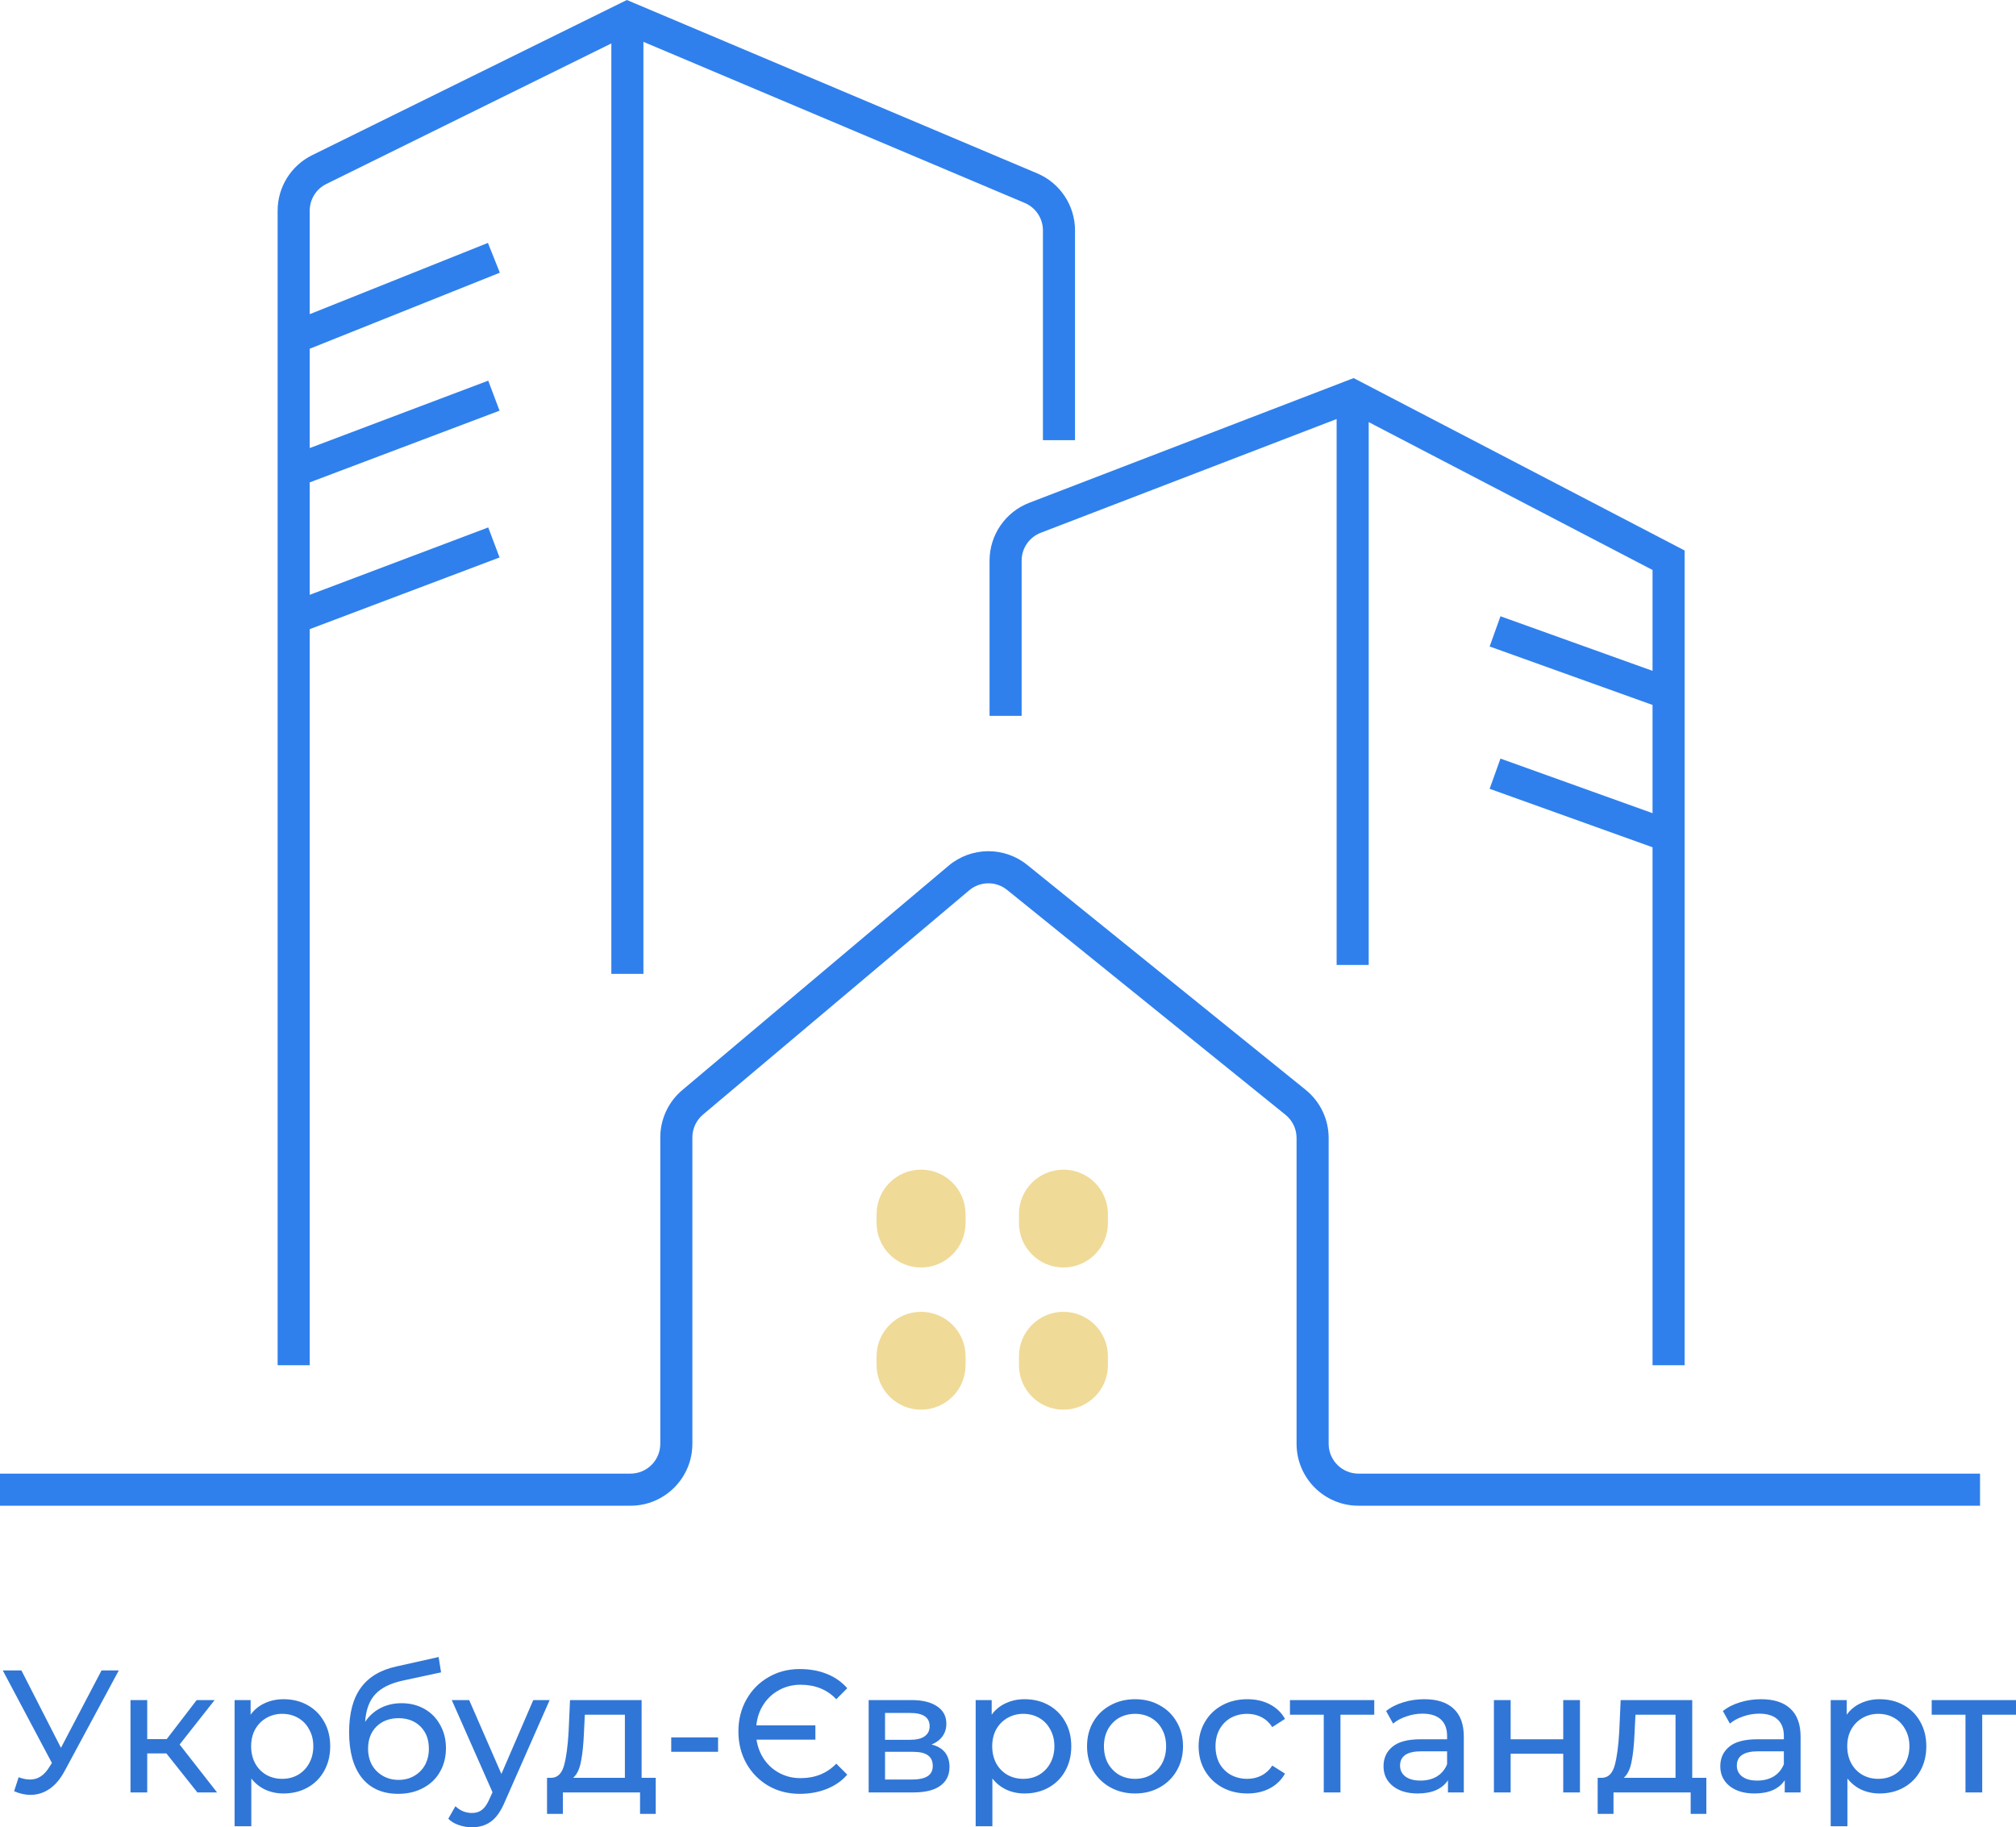 <svg viewBox="0 0 107 97" fill="none" xmlns="http://www.w3.org/2000/svg">
<rect width="107" height="97" fill="black" fill-opacity="0"/>
<rect width="107" height="97" fill="black" fill-opacity="0"/>
<rect width="107" height="97" fill="black" fill-opacity="0"/>
<rect width="106.852" height="9.038" fill="black" fill-opacity="0" transform="translate(0.148 87.962)"/>
<path d="M6.305 88.674L3.43 94.012C3.202 94.438 2.934 94.755 2.625 94.965C2.317 95.174 1.981 95.279 1.618 95.279C1.334 95.279 1.045 95.215 0.749 95.085L0.989 94.345C1.217 94.425 1.421 94.465 1.599 94.465C2.006 94.465 2.342 94.249 2.607 93.818L2.755 93.586L0.148 88.674H1.137L3.235 92.782L5.389 88.674H6.305ZM8.83 93.078H7.814V95.15H6.926V90.247H7.814V92.319H8.849L10.439 90.247H11.391L9.533 92.606L11.521 95.15H10.476L8.83 93.078ZM15.049 90.201C15.523 90.201 15.948 90.305 16.324 90.515C16.7 90.725 16.993 91.018 17.203 91.394C17.418 91.77 17.526 92.205 17.526 92.698C17.526 93.192 17.418 93.63 17.203 94.012C16.993 94.388 16.7 94.681 16.324 94.891C15.948 95.1 15.523 95.205 15.049 95.205C14.697 95.205 14.374 95.138 14.078 95.002C13.788 94.866 13.542 94.669 13.338 94.41V96.945H12.451V90.247H13.302V91.024C13.499 90.752 13.748 90.549 14.05 90.413C14.352 90.272 14.685 90.201 15.049 90.201ZM14.975 94.428C15.289 94.428 15.569 94.357 15.816 94.216C16.069 94.067 16.266 93.864 16.407 93.605C16.555 93.34 16.629 93.037 16.629 92.698C16.629 92.359 16.555 92.06 16.407 91.801C16.266 91.536 16.069 91.332 15.816 91.19C15.569 91.049 15.289 90.978 14.975 90.978C14.666 90.978 14.386 91.052 14.133 91.2C13.887 91.341 13.69 91.542 13.542 91.801C13.4 92.06 13.329 92.359 13.329 92.698C13.329 93.037 13.4 93.34 13.542 93.605C13.684 93.864 13.881 94.067 14.133 94.216C14.386 94.357 14.666 94.428 14.975 94.428ZM21.311 90.413C21.767 90.413 22.174 90.515 22.532 90.719C22.889 90.922 23.166 91.206 23.363 91.57C23.567 91.927 23.669 92.338 23.669 92.8C23.669 93.275 23.561 93.697 23.345 94.067C23.136 94.431 22.837 94.715 22.448 94.919C22.066 95.122 21.629 95.224 21.136 95.224C20.304 95.224 19.66 94.94 19.204 94.373C18.754 93.799 18.529 92.994 18.529 91.958C18.529 90.953 18.735 90.167 19.148 89.599C19.561 89.026 20.193 88.646 21.043 88.461L23.28 87.962L23.41 88.776L21.348 89.22C20.707 89.362 20.23 89.602 19.915 89.942C19.601 90.281 19.422 90.768 19.379 91.403C19.589 91.089 19.86 90.845 20.193 90.672C20.526 90.5 20.898 90.413 21.311 90.413ZM21.154 94.484C21.468 94.484 21.746 94.413 21.986 94.271C22.233 94.129 22.424 93.935 22.559 93.688C22.695 93.435 22.763 93.148 22.763 92.828C22.763 92.341 22.615 91.949 22.319 91.653C22.023 91.357 21.635 91.209 21.154 91.209C20.673 91.209 20.282 91.357 19.98 91.653C19.684 91.949 19.536 92.341 19.536 92.828C19.536 93.148 19.604 93.435 19.74 93.688C19.881 93.935 20.076 94.129 20.322 94.271C20.569 94.413 20.846 94.484 21.154 94.484ZM29.173 90.247L26.797 95.64C26.588 96.14 26.341 96.491 26.058 96.695C25.78 96.898 25.445 97 25.05 97C24.81 97 24.576 96.96 24.348 96.88C24.126 96.806 23.941 96.695 23.793 96.547L24.172 95.881C24.425 96.121 24.717 96.241 25.05 96.241C25.266 96.241 25.445 96.183 25.586 96.066C25.734 95.955 25.867 95.76 25.984 95.483L26.141 95.141L23.978 90.247H24.902L26.612 94.169L28.304 90.247H29.173ZM34.803 94.373V96.288H33.971V95.15H29.875V96.288H29.034V94.373H29.293C29.607 94.354 29.823 94.132 29.94 93.707C30.057 93.281 30.137 92.68 30.18 91.903L30.254 90.247H34.054V94.373H34.803ZM30.994 91.968C30.969 92.584 30.917 93.096 30.837 93.503C30.763 93.904 30.624 94.194 30.421 94.373H33.166V91.024H31.04L30.994 91.968ZM35.626 92.227H38.112V92.994H35.626V92.227ZM42.445 95.224C41.828 95.224 41.274 95.082 40.781 94.798C40.288 94.508 39.899 94.114 39.616 93.614C39.333 93.109 39.191 92.541 39.191 91.912C39.191 91.283 39.333 90.719 39.616 90.219C39.899 89.713 40.288 89.319 40.781 89.035C41.274 88.745 41.828 88.6 42.445 88.6C42.975 88.6 43.456 88.686 43.887 88.859C44.318 89.032 44.679 89.285 44.968 89.618L44.386 90.201C43.899 89.689 43.267 89.433 42.491 89.433C42.078 89.433 41.702 89.525 41.363 89.71C41.024 89.889 40.747 90.142 40.531 90.469C40.315 90.796 40.186 91.169 40.143 91.588H43.277V92.347H40.152C40.214 92.748 40.352 93.102 40.568 93.411C40.784 93.719 41.058 93.96 41.391 94.132C41.724 94.305 42.09 94.391 42.491 94.391C43.261 94.391 43.893 94.135 44.386 93.623L44.968 94.206C44.679 94.539 44.315 94.792 43.877 94.965C43.446 95.138 42.968 95.224 42.445 95.224ZM49.443 92.606C50.077 92.766 50.395 93.164 50.395 93.799C50.395 94.231 50.231 94.564 49.905 94.798C49.584 95.033 49.104 95.15 48.463 95.15H46.105V90.247H48.379C48.959 90.247 49.412 90.358 49.738 90.58C50.065 90.796 50.228 91.104 50.228 91.505C50.228 91.764 50.157 91.989 50.016 92.18C49.88 92.365 49.689 92.507 49.443 92.606ZM46.974 92.356H48.306C48.645 92.356 48.9 92.294 49.073 92.171C49.252 92.048 49.341 91.869 49.341 91.635C49.341 91.166 48.996 90.931 48.306 90.931H46.974V92.356ZM48.398 94.465C48.768 94.465 49.045 94.407 49.23 94.29C49.415 94.172 49.507 93.99 49.507 93.744C49.507 93.491 49.421 93.303 49.248 93.179C49.082 93.056 48.817 92.994 48.453 92.994H46.974V94.465H48.398ZM54.381 90.201C54.856 90.201 55.281 90.305 55.657 90.515C56.033 90.725 56.326 91.018 56.535 91.394C56.751 91.77 56.859 92.205 56.859 92.698C56.859 93.192 56.751 93.63 56.535 94.012C56.326 94.388 56.033 94.681 55.657 94.891C55.281 95.1 54.856 95.205 54.381 95.205C54.03 95.205 53.706 95.138 53.411 95.002C53.121 94.866 52.874 94.669 52.671 94.41V96.945H51.784V90.247H52.634V91.024C52.831 90.752 53.081 90.549 53.383 90.413C53.685 90.272 54.018 90.201 54.381 90.201ZM54.307 94.428C54.622 94.428 54.902 94.357 55.148 94.216C55.401 94.067 55.598 93.864 55.74 93.605C55.888 93.34 55.962 93.037 55.962 92.698C55.962 92.359 55.888 92.06 55.74 91.801C55.598 91.536 55.401 91.332 55.148 91.19C54.902 91.049 54.622 90.978 54.307 90.978C53.999 90.978 53.719 91.052 53.466 91.2C53.22 91.341 53.022 91.542 52.874 91.801C52.733 92.06 52.662 92.359 52.662 92.698C52.662 93.037 52.733 93.34 52.874 93.605C53.016 93.864 53.213 94.067 53.466 94.216C53.719 94.357 53.999 94.428 54.307 94.428ZM60.246 95.205C59.76 95.205 59.322 95.097 58.934 94.882C58.545 94.666 58.24 94.37 58.019 93.993C57.803 93.611 57.695 93.179 57.695 92.698C57.695 92.217 57.803 91.789 58.019 91.412C58.24 91.03 58.545 90.734 58.934 90.524C59.322 90.308 59.76 90.201 60.246 90.201C60.733 90.201 61.168 90.308 61.55 90.524C61.938 90.734 62.24 91.03 62.456 91.412C62.678 91.789 62.789 92.217 62.789 92.698C62.789 93.179 62.678 93.611 62.456 93.993C62.24 94.37 61.938 94.666 61.55 94.882C61.168 95.097 60.733 95.205 60.246 95.205ZM60.246 94.428C60.561 94.428 60.841 94.357 61.088 94.216C61.34 94.067 61.538 93.864 61.679 93.605C61.821 93.34 61.892 93.037 61.892 92.698C61.892 92.359 61.821 92.06 61.679 91.801C61.538 91.536 61.34 91.332 61.088 91.19C60.841 91.049 60.561 90.978 60.246 90.978C59.932 90.978 59.649 91.049 59.396 91.19C59.15 91.332 58.952 91.536 58.804 91.801C58.663 92.06 58.592 92.359 58.592 92.698C58.592 93.037 58.663 93.34 58.804 93.605C58.952 93.864 59.15 94.067 59.396 94.216C59.649 94.357 59.932 94.428 60.246 94.428ZM66.206 95.205C65.706 95.205 65.259 95.097 64.865 94.882C64.477 94.666 64.172 94.37 63.95 93.993C63.728 93.611 63.617 93.179 63.617 92.698C63.617 92.217 63.728 91.789 63.95 91.412C64.172 91.03 64.477 90.734 64.865 90.524C65.259 90.308 65.706 90.201 66.206 90.201C66.649 90.201 67.043 90.29 67.389 90.469C67.74 90.648 68.011 90.907 68.202 91.246L67.527 91.681C67.373 91.446 67.182 91.271 66.954 91.153C66.726 91.036 66.474 90.978 66.196 90.978C65.876 90.978 65.586 91.049 65.327 91.19C65.075 91.332 64.874 91.536 64.726 91.801C64.585 92.06 64.514 92.359 64.514 92.698C64.514 93.044 64.585 93.349 64.726 93.614C64.874 93.873 65.075 94.074 65.327 94.216C65.586 94.357 65.876 94.428 66.196 94.428C66.474 94.428 66.726 94.37 66.954 94.252C67.182 94.135 67.373 93.96 67.527 93.725L68.202 94.151C68.011 94.49 67.74 94.752 67.389 94.937C67.043 95.116 66.649 95.205 66.206 95.205ZM72.939 91.024H71.146V95.15H70.259V91.024H68.465V90.247H72.939V91.024ZM75.594 90.201C76.272 90.201 76.79 90.367 77.147 90.7C77.511 91.033 77.692 91.53 77.692 92.189V95.15H76.851V94.502C76.703 94.73 76.491 94.906 76.213 95.03C75.942 95.147 75.619 95.205 75.243 95.205C74.694 95.205 74.254 95.073 73.921 94.808C73.594 94.542 73.431 94.194 73.431 93.762C73.431 93.331 73.588 92.985 73.902 92.726C74.216 92.461 74.716 92.328 75.4 92.328H76.805V92.153C76.805 91.77 76.694 91.477 76.472 91.274C76.25 91.07 75.924 90.968 75.492 90.968C75.203 90.968 74.919 91.018 74.642 91.116C74.364 91.209 74.13 91.335 73.939 91.496L73.569 90.83C73.822 90.626 74.124 90.472 74.475 90.367C74.827 90.256 75.2 90.201 75.594 90.201ZM75.391 94.521C75.73 94.521 76.022 94.447 76.269 94.299C76.515 94.145 76.694 93.929 76.805 93.651V92.967H75.437C74.685 92.967 74.309 93.219 74.309 93.725C74.309 93.972 74.404 94.166 74.596 94.308C74.787 94.45 75.052 94.521 75.391 94.521ZM79.29 90.247H80.178V92.328H82.969V90.247H83.857V95.15H82.969V93.096H80.178V95.15H79.29V90.247ZM90.565 94.373V96.288H89.733V95.15H85.638V96.288H84.797V94.373H85.055C85.37 94.354 85.586 94.132 85.703 93.707C85.82 93.281 85.9 92.68 85.943 91.903L86.017 90.247H89.816V94.373H90.565ZM86.756 91.968C86.732 92.584 86.68 93.096 86.599 93.503C86.525 93.904 86.387 94.194 86.183 94.373H88.929V91.024H86.803L86.756 91.968ZM93.468 90.201C94.146 90.201 94.664 90.367 95.021 90.7C95.385 91.033 95.567 91.53 95.567 92.189V95.15H94.726V94.502C94.578 94.73 94.365 94.906 94.088 95.03C93.817 95.147 93.493 95.205 93.117 95.205C92.569 95.205 92.128 95.073 91.795 94.808C91.469 94.542 91.305 94.194 91.305 93.762C91.305 93.331 91.462 92.985 91.777 92.726C92.091 92.461 92.59 92.328 93.274 92.328H94.679V92.153C94.679 91.77 94.568 91.477 94.347 91.274C94.125 91.07 93.798 90.968 93.367 90.968C93.077 90.968 92.793 91.018 92.516 91.116C92.239 91.209 92.005 91.335 91.814 91.496L91.444 90.83C91.697 90.626 91.999 90.472 92.35 90.367C92.701 90.256 93.074 90.201 93.468 90.201ZM93.265 94.521C93.604 94.521 93.897 94.447 94.143 94.299C94.39 94.145 94.568 93.929 94.679 93.651V92.967H93.311C92.559 92.967 92.183 93.219 92.183 93.725C92.183 93.972 92.279 94.166 92.47 94.308C92.661 94.45 92.926 94.521 93.265 94.521ZM99.762 90.201C100.237 90.201 100.662 90.305 101.038 90.515C101.414 90.725 101.707 91.018 101.916 91.394C102.132 91.77 102.24 92.205 102.24 92.698C102.24 93.192 102.132 93.63 101.916 94.012C101.707 94.388 101.414 94.681 101.038 94.891C100.662 95.1 100.237 95.205 99.762 95.205C99.411 95.205 99.088 95.138 98.792 95.002C98.502 94.866 98.256 94.669 98.052 94.41V96.945H97.165V90.247H98.015V91.024C98.212 90.752 98.462 90.549 98.764 90.413C99.066 90.272 99.399 90.201 99.762 90.201ZM99.688 94.428C100.003 94.428 100.283 94.357 100.53 94.216C100.782 94.067 100.979 93.864 101.121 93.605C101.269 93.34 101.343 93.037 101.343 92.698C101.343 92.359 101.269 92.06 101.121 91.801C100.979 91.536 100.782 91.332 100.53 91.19C100.283 91.049 100.003 90.978 99.688 90.978C99.38 90.978 99.1 91.052 98.847 91.2C98.601 91.341 98.403 91.542 98.256 91.801C98.114 92.06 98.043 92.359 98.043 92.698C98.043 93.037 98.114 93.34 98.256 93.605C98.397 93.864 98.594 94.067 98.847 94.216C99.1 94.357 99.38 94.428 99.688 94.428ZM107 91.024H105.207V95.15H104.319V91.024H102.526V90.247H107V91.024Z" fill="#3076D6"/>
<rect width="105.091" height="79.93" fill="black" fill-opacity="0"/>
<rect width="4.723" height="5.194" fill="black" fill-opacity="0" transform="translate(46.525 62.09)"/>
<path d="M46.525 64.453C46.525 63.148 47.582 62.09 48.886 62.09C50.191 62.09 51.248 63.148 51.248 64.453V64.921C51.248 66.226 50.191 67.284 48.886 67.284C47.582 67.284 46.525 66.226 46.525 64.921V64.453Z" fill="#F0DA97"/>
<rect width="4.723" height="5.194" fill="black" fill-opacity="0" transform="translate(54.081 62.09)"/>
<path d="M54.081 64.453C54.081 63.148 55.138 62.09 56.442 62.09C57.746 62.09 58.804 63.148 58.804 64.453V64.921C58.804 66.226 57.746 67.284 56.442 67.284C55.138 67.284 54.081 66.226 54.081 64.921V64.453Z" fill="#F0DA97"/>
<rect width="4.723" height="5.194" fill="black" fill-opacity="0" transform="translate(54.081 69.637)"/>
<path d="M54.081 72C54.081 70.695 55.138 69.637 56.442 69.637C57.746 69.637 58.804 70.695 58.804 72V72.468C58.804 73.773 57.746 74.831 56.442 74.831C55.138 74.831 54.081 73.773 54.081 72.468V72Z" fill="#F0DA97"/>
<rect width="4.723" height="5.194" fill="black" fill-opacity="0" transform="translate(46.525 69.637)"/>
<path d="M46.525 72C46.525 70.695 47.582 69.637 48.886 69.637C50.191 69.637 51.248 70.695 51.248 72V72.468C51.248 73.773 50.191 74.831 48.886 74.831C47.582 74.831 46.525 73.773 46.525 72.468V72Z" fill="#F0DA97"/>
<rect width="36.891" height="52.401" fill="black" fill-opacity="0" transform="translate(52.521 20.07)"/>
<path d="M71.793 21.003L72.186 20.248L71.846 20.07L71.488 20.208L71.793 21.003ZM88.56 29.739H89.412V29.222L88.954 28.983L88.56 29.739ZM70.942 21.003V51.223H72.645V21.003H70.942ZM71.4 21.759L88.167 30.495L88.954 28.983L72.186 20.248L71.4 21.759ZM87.709 29.739V36.822H89.412V29.739H87.709ZM88.848 36.02L79.638 32.714L79.063 34.318L88.273 37.624L88.848 36.02ZM87.709 36.822V44.377H89.412V36.822H87.709ZM87.709 44.377V72.471H89.412V44.377H87.709ZM88.848 43.575L79.638 40.269L79.063 41.873L88.273 45.179L88.848 43.575ZM89.412 44.377V29.739H87.709V44.377H89.412ZM71.488 20.208L54.627 26.691L55.238 28.282L72.099 21.799L71.488 20.208ZM52.521 29.759V38.002H54.224V29.759H52.521ZM54.627 26.691C53.359 27.179 52.521 28.399 52.521 29.759H54.224C54.224 29.104 54.627 28.517 55.238 28.282L54.627 26.691Z" fill="#2F80ED"/>
<rect width="105.091" height="34.745" fill="black" fill-opacity="0" transform="translate(0 45.185)"/>
<path d="M68.763 58.515L69.298 57.852L68.763 58.515ZM53.988 46.578L54.523 45.915L53.988 46.578ZM36.762 58.517L36.214 57.865L36.762 58.517ZM0 79.93H33.464V78.226H0V79.93ZM36.748 76.643V60.379H35.045V76.643H36.748ZM37.31 59.168L51.442 47.261L50.345 45.958L36.214 57.865L37.31 59.168ZM53.453 47.241L68.228 59.178L69.298 57.852L54.523 45.915L53.453 47.241ZM68.816 60.409V76.643H70.519V60.409H68.816ZM72.1 79.93H105.091V78.226H72.1V79.93ZM68.816 76.643C68.816 78.458 70.286 79.93 72.1 79.93V78.226C71.227 78.226 70.519 77.517 70.519 76.643H68.816ZM68.228 59.178C68.6 59.479 68.816 59.931 68.816 60.409H70.519C70.519 59.416 70.07 58.476 69.298 57.852L68.228 59.178ZM51.442 47.261C52.021 46.773 52.864 46.765 53.453 47.241L54.523 45.915C53.299 44.926 51.548 44.944 50.345 45.958L51.442 47.261ZM36.748 60.379C36.748 59.912 36.954 59.469 37.31 59.168L36.214 57.865C35.473 58.489 35.045 59.409 35.045 60.379H36.748ZM33.464 79.93C35.277 79.93 36.748 78.458 36.748 76.643H35.045C35.045 77.517 34.337 78.226 33.464 78.226V79.93Z" fill="#2F80ED"/>
<rect width="42.322" height="72.472" fill="black" fill-opacity="0" transform="translate(14.735)"/>
<path d="M33.298 0.936L33.629 0.151L33.271 -2.34768e-08L32.922 0.172L33.298 0.936ZM54.719 9.988L55.05 9.203L54.719 9.988ZM17.32 9.767L33.674 1.701L32.922 0.172L16.567 8.238L17.32 9.767ZM32.967 1.721L54.388 10.773L55.05 9.203L33.629 0.151L32.967 1.721ZM55.354 12.231V23.365H57.057V12.231H55.354ZM32.447 0.936V51.696H34.15V0.936H32.447ZM16.438 17.935V11.186H14.735V17.935H16.438ZM15.902 18.726L26.529 14.477L25.897 12.894L15.27 17.144L15.902 18.726ZM16.438 25.018V17.935H14.735V25.018H16.438ZM15.887 25.815L26.514 21.801L25.913 20.207L15.285 24.221L15.887 25.815ZM16.438 72.472V32.809H14.735V72.472H16.438ZM16.438 32.809V25.018H14.735V32.809H16.438ZM15.887 33.606L26.514 29.592L25.913 27.998L15.285 32.011L15.887 33.606ZM54.388 10.773C54.974 11.021 55.354 11.595 55.354 12.231H57.057C57.057 10.91 56.267 9.717 55.05 9.203L54.388 10.773ZM16.567 8.238C15.445 8.791 14.735 9.934 14.735 11.186H16.438C16.438 10.583 16.779 10.033 17.32 9.767L16.567 8.238Z" fill="#2F80ED"/>
</svg>
